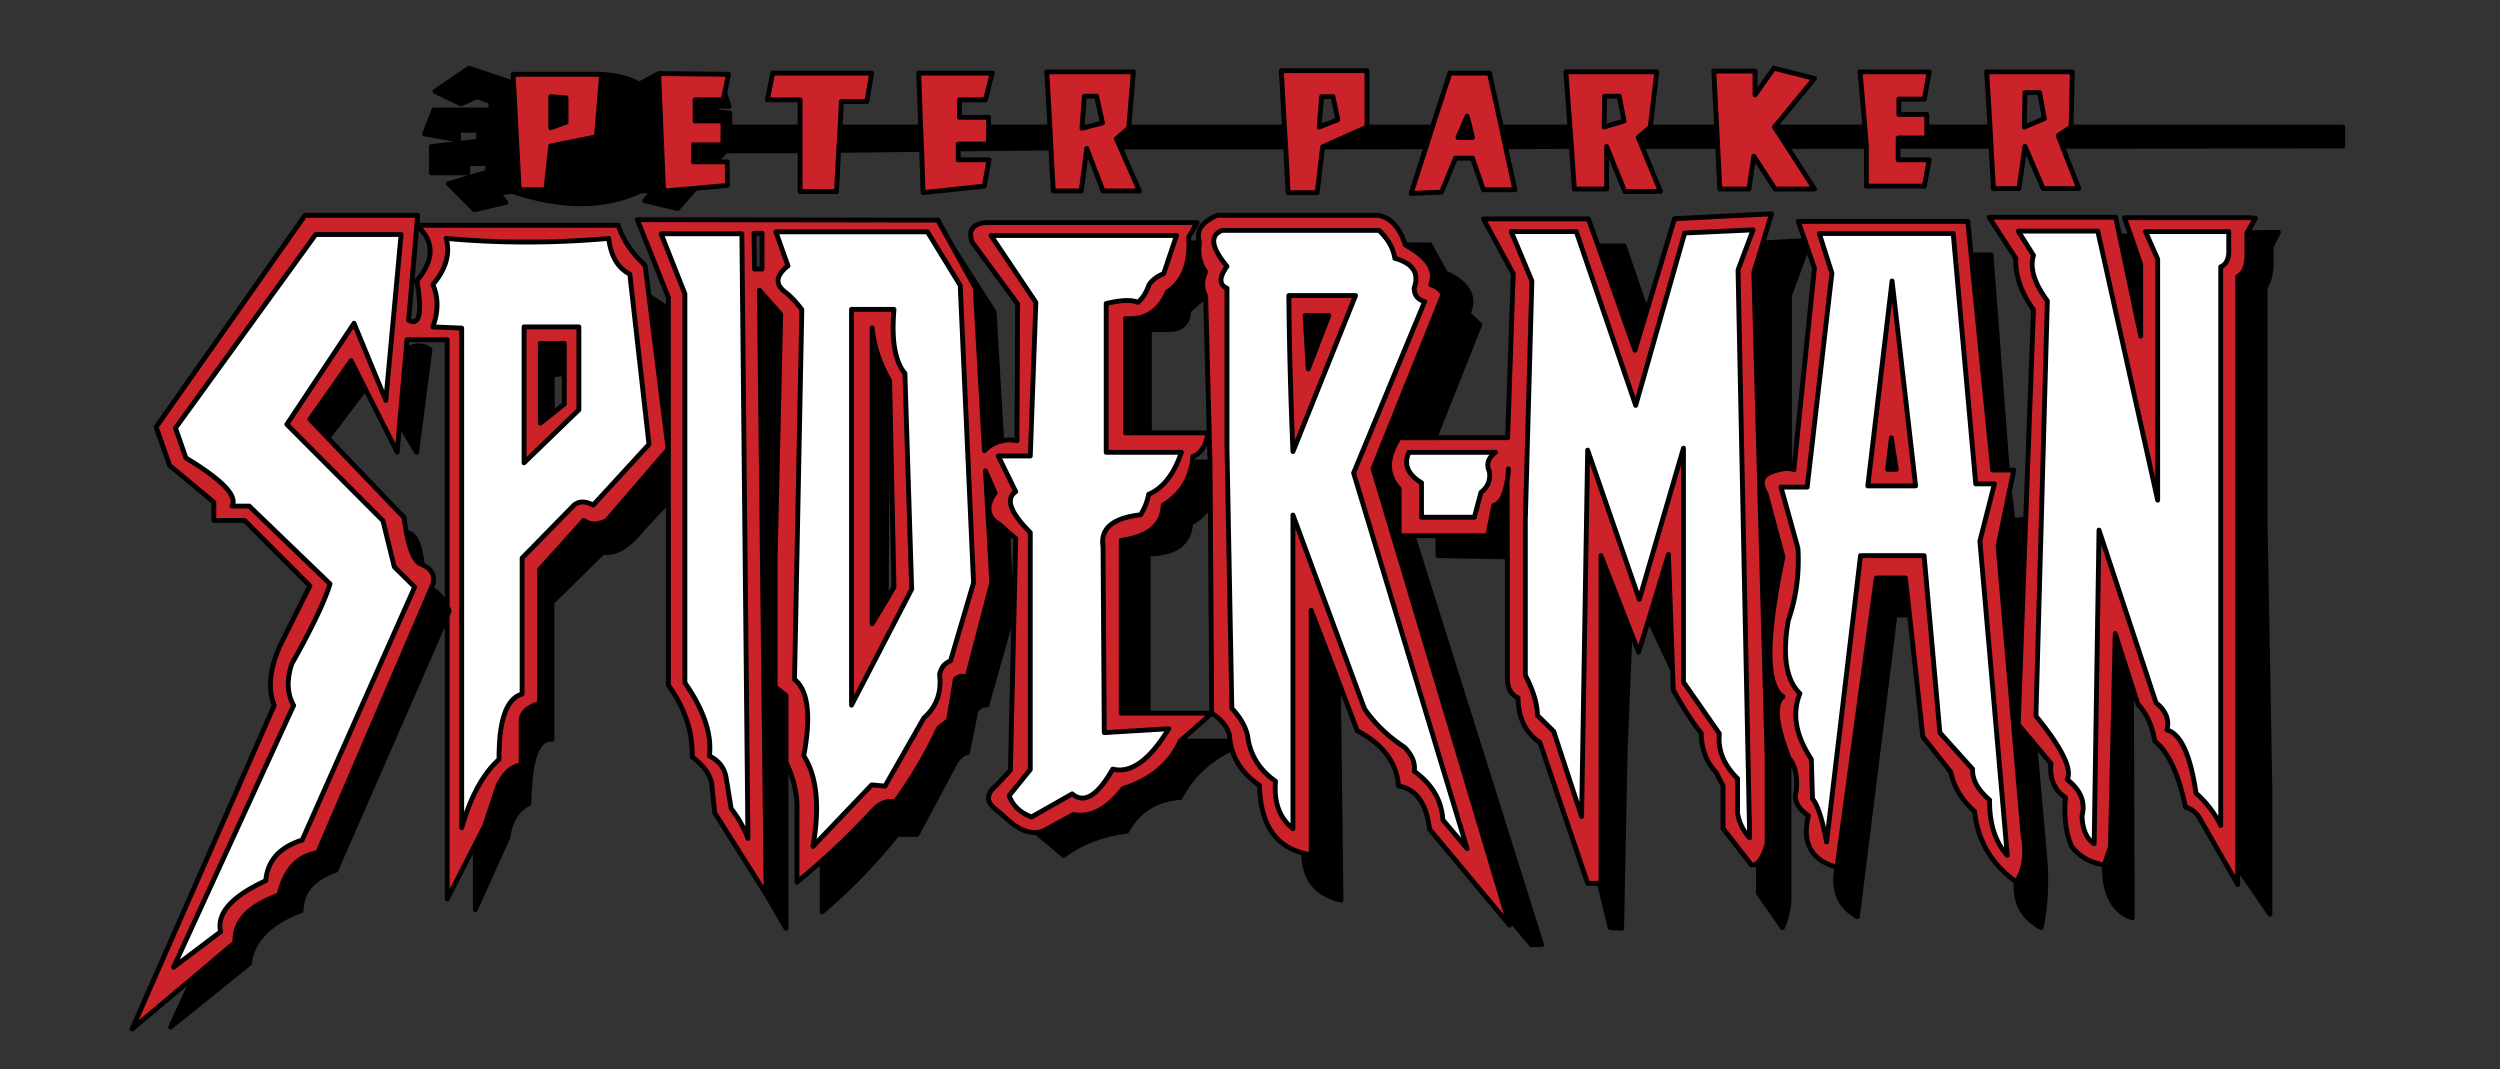 <svg width="198.756" height="85" xmlns="http://www.w3.org/2000/svg">

 <rect width="100%" height="100%" fill="#333333" stroke="none"/>

 <g>
  <title>Layer 1</title>
  <path id="svg_1" d="m-82,165l192.756,0l0,192.756l-192.756,0l0,-192.756z" fill="#fff" clip-rule="evenodd" fill-rule="evenodd"/>
  <path id="svg_2" d="m186.252,11.608l0,-1.507l-21.598,0l-1.021,0.676l0.328,0.85l22.291,-0.019z" clip-rule="evenodd" fill-rule="evenodd"/>
  <path id="svg_3" d="m147.879,5.713l0.385,4.388l0.115,1.526l0,3.17l4.609,0l0.385,-2.088l-2.467,0l0,-1.739l2.276,0l0,-1.874l-2.219,0l0,-1.218l2.025,0l0.385,-2.165l-5.494,0z" fill="#cc2229" clip-rule="evenodd" fill-rule="evenodd"/>
  <path id="svg_4" d="m148.379,11.627l-0.115,-1.526l-7.194,0l1.004,1.545l6.305,-0.019zm-11.82,0.019l-0.077,-1.545l-5.285,0l-0.963,0.831l0.309,0.714l6.016,0z" clip-rule="evenodd" fill-rule="evenodd"/>
  <path id="svg_5" d="m136.482,10.101l0.077,1.545l0.173,3.383l2.315,0l0.385,-2.609l1.697,2.609l3.123,0l-2.178,-3.383l-1.004,-1.545l3.182,-3.866l-3.219,-0.812l-1.504,2.126l0,-1.894l-3.279,0l0.232,4.446zm-5.285,0l0.521,-4.388l-7.23,0l0.326,4.388l0.117,1.546l0.23,3.382l2.564,0l0,-3.382l1.447,3.576l2.834,0l-1.465,-3.576l-0.309,-0.715l0.965,-0.831zm-3.625,-2.455l1.158,0l0.385,1.971l-1.582,0.483l0.039,-2.454z" fill="#cc2229" clip-rule="evenodd" fill-rule="evenodd"/>
  <path id="svg_6" d="m119.686,11.666l5.246,-0.02l-0.118,-1.545l-5.457,0l0.329,1.565z" clip-rule="evenodd" fill-rule="evenodd"/>
  <path id="svg_7" fill="#cc2229" clip-rule="evenodd" fill-rule="evenodd" d="m119.686,11.666l-0.328,-1.565l-0.945,-4.291l-3.143,0l-1.389,4.291l-0.5,1.565l-1.195,3.711l2.41,-0.097l1.117,-2.706l1.35,0l0.869,2.513l2.506,0l-0.752,-3.421zm-3.413,-1.565l0.365,-0.87l0.232,0.87l0.191,0.831l-1.156,0l0.368,-0.831z"/>
  <path id="svg_8" d="m116.639,9.23l-0.366,0.871l0.598,0l-0.232,-0.871zm-0.366,0.871l-0.367,0.831l1.156,0l-0.191,-0.831l-0.598,0zm42.018,1.526l-0.076,-1.526l-5.033,0l0,0.869l-2.276,0l0,0.657l7.385,0z" clip-rule="evenodd" fill-rule="evenodd"/>
  <path id="svg_9" fill="#cc2229" clip-rule="evenodd" fill-rule="evenodd" d="m158.215,10.101l0.076,1.527l0.193,3.363l2.023,0l0.482,-3.363l1.447,3.363l2.834,0l-1.311,-3.363l-0.328,-0.851l1.021,-0.676l0.098,-4.388l-6.809,0l0.274,4.388zm2.719,0l0.057,-2.744l1.158,0l0.385,2.067l-1.6,0.677zm-77.462,0l0.078,1.662l0.192,3.421l2.218,0l0.443,-3.382l1.292,3.382l2.893,0l-1.542,-3.499l-0.29,-0.657l0.964,-0.831l0.02,-0.097l0.367,-4.388l-6.884,0l0.249,4.389zm2.545,0.096l0.193,-2.551l0.964,0l0.482,2.126l-1.639,0.425z"/>
  <path id="svg_10" d="m83.549,11.763l-0.077,-1.662l-4.879,0l0,1.352l-2.41,0l0,0.387l7.366,-0.077z" clip-rule="evenodd" fill-rule="evenodd"/>
  <path id="svg_11" d="m78.342,7.936l0.54,-2.126l-5.842,0l0.154,4.291l0.077,1.777l0.116,3.441l4.86,-0.522l0.385,-2.088l-2.449,0l0,-1.256l2.41,0l0,-2.125l-2.314,0l0,-1.392l2.063,0z" fill="#cc2229" clip-rule="evenodd" fill-rule="evenodd"/>
  <path id="svg_12" d="m73.271,11.878l-0.077,-1.777l-6.402,0l-0.116,1.855l6.595,-0.078z" clip-rule="evenodd" fill-rule="evenodd"/>
  <path id="svg_13" d="m66.676,11.956l0.116,-1.855l0.096,-2.03l2.025,0l0.385,-2.261l-7.867,0l-0.424,2.126l2.603,0l0,7.286l2.892,0l0.174,-3.266zm-9.198,-4.02l0.135,-0.561l0.308,-1.469l-5.553,-0.057l0.385,9.335l2.527,-0.213l2.545,-0.232l0,-1.875l-2.7,0l0,-1.352l2.353,0l0,-1.895l-2.218,0l0,-1.681l2.218,0z" fill="#cc2229" clip-rule="evenodd" fill-rule="evenodd"/>
  <path id="svg_14" d="m57.613,7.375l-0.135,0.561l-2.218,0l0,1.681l2.218,0l0,1.895l-2.353,0l0,1.352l1.716,0l0.888,-0.869l5.881,0l0,-1.894l-5.592,0l0,-1.102l-1.022,-0.097l-0.038,-0.483l1.002,0.039l-0.347,-1.083zm55.768,4.291l0.5,-1.565l-5.205,0l-3.53,1.584l8.235,-0.019z" clip-rule="evenodd" fill-rule="evenodd"/>
  <path id="svg_15" fill="#cc2229" clip-rule="evenodd" fill-rule="evenodd" d="m105.146,11.685l3.529,-1.584l0,-4.484l-6.809,0l0.252,4.484l0.096,1.584l0.193,3.634l2.314,0l0.425,-3.634zm-0.269,-1.584l0.191,-2.416l0.908,0l0.385,1.836l-1.484,0.58z"/>
  <path id="svg_16" d="m102.215,11.685l-0.096,-1.584l-12.38,0l-0.02,0.096l-0.964,0.831l0.29,0.657l13.17,0zm-49.847,-5.836l-1.542,0.831c-0.752,-0.425 -1.735,-0.677 -2.989,-0.773l-0.424,4.967l-3.625,0.735l-0.386,3.479l-2.122,0l-0.443,-8.485l-3.548,-1.179l-2.699,1.836l2.063,1.005l1.254,-0.58l1.118,0.387l0,0.676l-4.532,0l-0.732,1.894l2.699,0.483l0,-0.773l1.601,0l0,0.87l-3.761,0.425l0,2.088l2.893,0l0,-0.735l1.582,0l0,0.676l-3.125,0.928l2.063,2.068l2.507,-0.58l-0.617,-0.773l1.157,-0.097c3.934,1.314 7.328,1.295 10.163,-0.039l1.022,0l-0.675,0.773l2.603,0.618l1.408,-1.604l-2.526,0.213l-0.387,-9.334z" clip-rule="evenodd" fill-rule="evenodd"/>
  <path id="svg_17" fill="#cc2229" clip-rule="evenodd" fill-rule="evenodd" d="m43.787,11.608l3.625,-0.735l0.424,-4.967l-7.038,0l0.038,0.696l0.443,8.485l2.121,0l0.387,-3.479zm0,-3.923l1.215,0.097l0,1.933l-1.215,0.444l0,-2.474z"/>
  <path id="svg_18" d="m45.002,7.781l-1.215,-0.096l0,2.473l1.215,-0.444l0,-1.933zm95.144,11.538l-0.715,2.339l1.061,38.655l0,6.764c-0.211,0.715 -0.443,1.198 -0.693,1.45l0,2.474l1.908,2.744c0.348,-0.772 0.521,-1.623 0.521,-2.551l0,-10.92c-1.041,-2.687 -1.195,-4.311 -0.482,-4.89c-1.369,-0.89 -1.369,-4.601 0,-11.114l-1.35,-5.024c-0.502,-0.87 -0.348,-1.43 0.443,-1.72c0.578,-0.212 1.061,-0.309 1.426,-0.271l0,-13.761l1.408,-3.846l-0.172,-0.521l-3.355,0.192z" clip-rule="evenodd" fill-rule="evenodd"/>
  <path id="svg_19" fill="#cc2229" clip-rule="evenodd" fill-rule="evenodd" d="m139.432,21.658l0.715,-2.339l0.693,-2.319l-7.713,0.387l-2.219,7.383l-0.926,3.073l-2.93,-8.291l-0.771,-2.146l-8.35,0l2.371,4.349l-0.443,13.046l-8.619,0c-1.023,1.604 -1.023,2.957 0,4.059l0,3.73l7.039,0l0.48,-2.416c0.541,-0.154 0.889,-0.812 1.061,-1.952l0.02,6.049l0,9.723c0.02,0.754 0.309,1.236 0.85,1.488c0.018,1.604 0.598,2.782 1.734,3.536l3.799,11.211l1.061,0l0,-26.054l2.314,5.934l0.676,1.739l0.809,-2.629l1.562,-5.141l0.328,9.181l0.057,1.584c0.752,1.373 1.484,2.532 2.219,3.44c0.02,1.256 0.404,2.3 1.195,3.132l0.539,1.062l0,3.383l2.256,2.898c0.193,0.039 0.387,-0.038 0.561,-0.231c0.25,-0.252 0.482,-0.735 0.693,-1.45l0,-6.764l-1.061,-38.655zm-0.057,-3.382l-1.197,3.189l0.926,45.13a3.621,3.621 0 0 1 -0.963,-1.933l0,-2.765c-1.1,-1.082 -1.582,-2.28 -1.447,-3.575l-2.854,-4.098l0,-18.592l-3.51,12.021l-4.107,-11.867l-0.482,29.125l-2.217,-6.764l-1.291,-1.276c-0.02,-0.946 -0.348,-2.01 -0.965,-3.188l0,-12.369l0.52,-18.979l-1.639,-3.924l5.168,0l4.725,13.819l3.895,-13.703l5.438,-0.251zm-26.361,22.845l0,-2.745c-1.1,-0.657 -1.428,-1.469 -1.002,-2.416l6.883,0c-0.598,0.445 -0.752,0.947 -0.482,1.546c0.098,0.676 -0.133,1.218 -0.674,1.643l-0.521,1.972l-4.204,0z"/>
  <path id="svg_20" fill="#fff" clip-rule="evenodd" fill-rule="evenodd" d="m138.178,21.465l1.197,-3.189l-5.439,0.251l-3.895,13.703l-4.725,-13.819l-5.168,0l1.639,3.924l-0.52,18.979l0,12.369c0.617,1.179 0.945,2.242 0.965,3.188l1.291,1.276l2.217,6.764l0.482,-29.125l4.107,11.867l3.51,-12.021l0,18.593l2.854,4.098c-0.135,1.295 0.348,2.493 1.447,3.575l0,2.765c0.135,0.772 0.463,1.411 0.963,1.933l-0.925,-45.131zm-25.164,16.911l0,2.745l4.203,0l0.521,-1.972c0.541,-0.425 0.771,-0.966 0.674,-1.643c-0.27,-0.6 -0.115,-1.102 0.482,-1.546l-6.883,0c-0.425,0.947 -0.097,1.759 1.003,2.416z"/>
  <path id="svg_21" fill="#cc2229" clip-rule="evenodd" fill-rule="evenodd" d="m143.502,19.126l0.172,0.521l0.578,1.663l-1.639,16.042c-0.096,-0.058 -0.211,-0.078 -0.348,-0.097c-0.365,-0.038 -0.848,0.059 -1.426,0.271c-0.791,0.29 -0.945,0.85 -0.443,1.72l1.35,5.024c-1.369,6.514 -1.369,10.225 0,11.114c-0.713,0.579 -0.559,2.203 0.482,4.89c0.502,0.579 0.693,1.469 0.578,2.647c-0.213,0.696 0.115,1.333 0.965,1.934c-0.521,2.164 0.23,3.536 2.275,4.097l3.123,-22.999l2.314,0l0.328,2.938l1.061,9.683l2.217,2.803c0.25,1.198 0.887,2.242 1.891,3.131c0.25,2.338 1.35,4.194 3.316,5.605c0.637,-0.986 0.828,-2.242 0.539,-3.75l-1.986,-22.961l0.906,-4.368l0.348,-1.663l-1.678,0l-1.717,-17.104l-0.27,-2.667l-13.479,0l0.543,1.526zm2.139,2.59l-1.002,-3.15l10.645,0l1.793,19.907l1.484,0l-1.156,4.542l2.18,24.99c-0.965,-1.062 -1.428,-2.532 -1.408,-4.406c-0.945,-0.812 -1.389,-1.623 -1.35,-2.455l-2.604,-2.898l-1.254,-14.071l-5.053,0l-2.699,22.769c-0.328,-1.759 -0.693,-2.919 -1.119,-3.44l-0.096,-3.15c-1.254,-1.895 -1.543,-3.634 -0.906,-5.218c-1.1,-1.064 -1.408,-2.997 -0.926,-5.799c0.637,-1.836 0.887,-3.749 0.771,-5.74l-1.35,-4.87l2.082,0l1.968,-17.011z"/>
  <path id="svg_22" fill="#fff" clip-rule="evenodd" fill-rule="evenodd" d="m144.639,18.566l1.002,3.15l-1.967,17.008l-2.082,0l1.35,4.87c0.115,1.991 -0.135,3.904 -0.771,5.74c-0.482,2.802 -0.174,4.734 0.926,5.799c-0.637,1.584 -0.348,3.323 0.906,5.218l0.096,3.15c0.426,0.521 0.791,1.682 1.119,3.44l2.699,-22.769l5.053,0l1.254,14.071l2.604,2.898c-0.039,0.832 0.404,1.643 1.35,2.455c-0.02,1.874 0.443,3.344 1.408,4.406l-2.18,-24.99l1.156,-4.542l-1.484,0l-1.793,-19.907l-10.646,0l0,0.003zm5.785,3.769l1.871,16.293l-3.801,0l1.93,-16.293z"/>
  <path id="svg_23" fill="#cc2229" clip-rule="evenodd" fill-rule="evenodd" d="m152.295,38.628l-1.871,-16.293l-1.93,16.293l3.801,0zm-1.93,-3.827l0.387,2.513l-0.676,0l0.289,-2.513z"/>
  <path id="svg_24" d="m150.752,37.313l-0.387,-2.512l-0.289,2.512l0.676,0zm-21.637,-17.761l-2.062,0l2.929,8.291l0.926,-3.073l-1.793,-5.218zm41.074,1.469l-0.771,-2.243l-0.906,-0.019l1.677,7.963l0,-5.701z" clip-rule="evenodd" fill-rule="evenodd"/>
  <path id="svg_25" fill="#cc2229" clip-rule="evenodd" fill-rule="evenodd" d="m169.418,18.778l0.771,2.242l0,5.702l-1.678,-7.963l-0.309,-1.488l-10.066,0l2.121,3.266c-0.037,1.373 0.424,2.726 1.408,4.078l-0.617,16.68l-0.598,16.312l1.311,1.547l1.293,1.547c-0.115,1.217 0.27,2.105 1.156,2.705c-0.135,1.488 0.02,2.783 0.482,3.865c0.578,0.792 1.445,1.295 2.604,1.508l0.482,-1.449l0.385,-16.97l1.291,4.039l0.502,1.565c0.715,0.773 1.158,1.759 1.35,2.957c1.061,0.832 1.891,2.571 2.449,5.258c0.443,0.097 0.83,0.387 1.119,0.869l3.027,5.276l0,-48.337c0.482,-0.251 0.732,-0.831 0.732,-1.739l0,-1.74l0.676,-1.16l-0.541,-0.039l-9.873,0l0.523,1.469zm2.121,1.817l-0.965,-2.184l6.615,0l0,1.411c0.037,0.715 -0.174,1.179 -0.637,1.392l0,44.414a8.239,8.239 0 0 0 -1.967,-2.57c-0.443,-3.035 -1.215,-4.716 -2.314,-5.025c0.213,-0.793 -0.076,-1.526 -0.867,-2.165l-4.531,-13.722l-0.387,24.932c-0.598,-0.386 -0.926,-1.121 -0.965,-2.222c0.291,-1.083 -0.115,-2.05 -1.176,-2.88c0.406,-0.832 -0.424,-2.513 -2.486,-5.045l0.906,-33.011c-1.041,-1.411 -1.408,-2.609 -1.1,-3.614l-1.215,-1.933l6.324,0l4.764,21.395l0,-19.173l0.001,0z"/>
  <path id="svg_26" fill="#fff" clip-rule="evenodd" fill-rule="evenodd" d="m170.574,18.411l0.965,2.184l0,19.172l-4.764,-21.395l-6.324,0l1.215,1.933c-0.309,1.005 0.059,2.203 1.1,3.614l-0.906,33.011c2.062,2.532 2.893,4.213 2.486,5.045c1.061,0.83 1.467,1.797 1.176,2.88c0.039,1.101 0.367,1.836 0.965,2.222l0.387,-24.932l4.531,13.722c0.791,0.639 1.08,1.372 0.867,2.165c1.1,0.31 1.871,1.99 2.314,5.025a8.254,8.254 0 0 1 1.967,2.57l0,-44.413c0.463,-0.213 0.674,-0.677 0.637,-1.392l0,-1.411l-6.616,0z"/>
  <path id="svg_27" clip-rule="evenodd" fill-rule="evenodd" d="m180.562,20.73l0,-1.102l0.58,-1.16l-2.508,0.039l0,1.739c0,0.909 -0.25,1.488 -0.732,1.74l0,46.965l2.564,3.729l0,-9.662l-0.387,-21.551l0,-18.649c0.349,-0.464 0.503,-1.16 0.483,-2.088zm-22.271,-0.463l-1.582,0l1.717,17.104l1.158,0l-1.293,-17.104zm2.758,21.028l-1.021,0.077l-0.271,-2.338l-0.906,4.368l1.986,22.961c0.289,1.508 0.098,2.764 -0.539,3.75c-0.135,1.623 0.52,2.841 1.986,3.633c0.365,-1.797 0.443,-3.71 0.27,-5.721l-0.791,-8.871l-1.311,-1.547l0.597,-16.312zm8.406,13.103l-1.291,-4.039l-0.385,16.97l-0.482,1.449c-0.02,2.281 0.732,3.672 2.217,4.194l-0.059,-18.574zm-17.643,-5.507l-0.328,-2.938l-2.314,0l-3.123,22.999c-0.348,1.816 0.191,3.131 1.619,3.924l2.988,-23.985l1.158,0zm-19.167,-4.813l-1.563,5.141l1.891,4.04l-0.328,-9.181zm-3.047,6.03l-2.315,-5.934l0,26.054l-0.135,0l0.868,3.517l0.906,0.059l0.289,-14.265l0.387,-9.431z"/>
  <path id="svg_28" fill="#cc2229" clip-rule="evenodd" fill-rule="evenodd" d="m120.014,73.552l-0.23,-0.792l-10.625,-35.505l5.553,-13.818c-0.135,-0.367 -0.463,-0.638 -0.965,-0.812c0.443,-1.121 -0.23,-2.165 -2.023,-3.151c-0.443,-1.391 -1.158,-2.184 -2.18,-2.358l-12.767,0c-1.253,0.541 -1.716,1.256 -1.408,2.126c-0.154,0.909 0,1.682 0.482,2.358c-0.309,0.696 -0.309,1.333 0,1.933l0.347,13.2c0,0.561 0,1.141 0.019,1.72l0,0.87l0.116,17.376c0.713,0.444 1.196,1.023 1.408,1.72c0.096,1.643 0.887,2.996 2.391,4.02c0.059,3.034 1.234,4.832 3.51,5.393c0.193,0.059 0.385,0.097 0.598,0.116l0,-19.424l2.16,5.624l1.504,3.942c2.062,1.103 3.143,2.552 3.277,4.388c1.408,0.252 2.236,1.411 2.469,3.44l6.364,7.634zm-10.375,-55.238c0.715,0.696 1.139,1.43 1.254,2.223c1.447,0.406 1.947,1.179 1.543,2.339c-0.02,0.561 0.25,0.927 0.828,1.102l-5.648,13.626l9.023,29.86l-1.928,-2.28c-0.096,-1.565 -0.867,-2.86 -2.275,-3.865c0.096,-0.638 -0.154,-1.275 -0.771,-1.914c-1.311,-0.851 -2.373,-1.875 -3.182,-3.054l-5.689,-15.403l0,24.933c-1.061,-0.832 -1.523,-2.088 -1.387,-3.77c-1.293,-0.908 -2.045,-2.126 -2.219,-3.634c-0.174,-0.715 -0.579,-1.449 -1.253,-2.164l-0.385,-20.7l0,-12.698c-0.637,-0.271 -0.637,-0.851 0,-1.74c-1.253,-1.507 -1.389,-2.454 -0.386,-2.86l12.475,0l0,-0.001z"/>
  <path id="svg_29" fill="#fff" clip-rule="evenodd" fill-rule="evenodd" d="m110.893,20.537c-0.115,-0.792 -0.539,-1.526 -1.254,-2.223l-12.476,0c-1.003,0.406 -0.868,1.353 0.386,2.86c-0.637,0.889 -0.637,1.469 0,1.74l0,12.698l0.385,20.7c0.675,0.715 1.08,1.449 1.253,2.164c0.174,1.508 0.926,2.726 2.219,3.634c-0.137,1.682 0.326,2.938 1.387,3.77l0,-24.933l5.689,15.403c0.809,1.179 1.871,2.203 3.182,3.054c0.617,0.639 0.867,1.276 0.771,1.914c1.408,1.005 2.18,2.3 2.275,3.865l1.928,2.28l-9.023,-29.86l5.648,-13.626c-0.578,-0.174 -0.848,-0.541 -0.828,-1.102c0.405,-1.159 -0.095,-1.932 -1.542,-2.338zm-8.1,15.365a375.008,375.008 0 0 1 -0.326,-12.408l5.303,0l-4.977,12.408z"/>
  <path id="svg_30" fill="#cc2229" clip-rule="evenodd" fill-rule="evenodd" d="m102.467,23.494c0.037,4.136 0.152,8.272 0.326,12.408l4.977,-12.408l-5.303,0zm3.181,1.585l-1.641,4.252l-0.25,-4.252l1.891,0z"/>
  <path id="svg_31" d="m104.008,29.331l1.64,-4.252l-1.89,0l0.25,4.252zm15.775,43.429l1.967,2.339l0.809,0l-10.219,-32.509l-1.1,0l0,-3.73c-1.023,-1.102 -1.023,-2.454 0,-4.059l2.834,0l3.568,-8.987l-0.926,-0.889c0.598,-1.333 0,-2.416 -1.812,-3.228l-1.215,-2.223l-1.967,0c1.793,0.986 2.467,2.03 2.023,3.151c0.502,0.173 0.83,0.444 0.965,0.812l-5.553,13.818l10.626,35.505z" clip-rule="evenodd" fill-rule="evenodd"/>
  <path id="svg_32" clip-rule="evenodd" fill-rule="evenodd" d="m119.84,44.271l-0.02,-6.049c-0.172,1.141 -0.52,1.798 -1.061,1.952l-0.48,2.416l-3.955,0l0,1.584l5.516,0.097z"/>
  <path id="svg_33" fill="#cc2229" clip-rule="evenodd" fill-rule="evenodd" d="m75.835,19.803l-1.272,-2.3l-23.892,-0.039l2.468,6.185l0,30.828c1.331,1.854 1.948,3.749 1.89,5.701c0.83,0.599 1.331,1.275 1.542,2.029l0.251,2.415l4.088,6.476l-0.54,-48.028c0.559,0.638 1.138,1.275 1.697,1.913l-0.444,19.578l0,10.051l0.868,0.677l0,5.314c0.636,1.334 0.926,2.648 0.868,3.924l0,5.605c0.675,-0.562 1.35,-1.122 2.005,-1.721a56.615,56.615 0 0 0 4.069,-4.001c0.521,-0.561 1.099,-0.792 1.735,-0.657a36.084,36.084 0 0 0 3.471,-5.895l0.771,-0.58l0.54,-3.285c0.366,-0.291 0.655,-0.31 0.906,-0.059l1.986,-7.595l-0.212,-4.04l0,-0.039l-0.019,-0.328l0,-0.097c-0.02,-0.058 -0.02,-0.097 -0.02,-0.154c-0.02,-0.136 -0.02,-0.252 -0.02,-0.367c-0.038,-0.503 -0.077,-1.005 -0.096,-1.508c-0.019,-0.503 -0.058,-1.005 -0.077,-1.488l-0.058,-0.889l0.771,1.758c-0.655,0.908 -0.655,1.663 0.019,2.281c0.251,0.155 0.56,0.405 0.945,0.773l0.058,0.058l0.617,0.521l-0.424,18.419l-1.118,1.198c-0.83,0.696 -0.83,1.334 0,1.934l1.215,1.062c0.694,0.541 1.35,0.792 1.967,0.754c0.212,-0.02 0.424,-0.077 0.636,-0.174l2.314,-1.256c1.369,0.25 2.681,-0.445 3.953,-2.069c2.218,-0.714 3.722,-1.971 4.531,-3.769l2.507,-2.222l-7.193,0l0,-13.74c2.179,-0.29 3.278,-1.237 3.336,-2.803c1.292,-0.773 2.063,-1.913 2.314,-3.421c0.019,-0.135 0.019,-0.29 0.038,-0.444c0.636,-0.213 1.042,-0.831 1.215,-1.875l-6.557,0l0,-9.084c1.562,0.116 2.68,-0.599 3.317,-2.126c1.157,-0.753 1.735,-2.029 1.716,-3.827c0,-0.174 0,-0.348 -0.019,-0.521l0.675,-1.16l-16.734,0c-1.099,0.077 -1.485,0.599 -1.157,1.546l3.625,4.929l-0.058,10.862c-0.443,-0.077 -0.848,-0.077 -1.214,0.019l0,0.02l-0.097,0a2.874,2.874 0 0 0 -1.273,0.754l-0.039,-0.638l0,-0.078l-0.039,-0.502c-0.019,-0.174 -0.019,-0.328 -0.019,-0.502l-0.636,-11.229l-1.697,-3.074zm-15.889,-1.257l0.637,0l0,2.841l-0.598,0l-0.039,-2.841zm2.7,2.59l-0.964,-2.706l12.052,0l2.603,4.252l1.061,23.657l-1.832,6.204c-0.462,0.173 -0.751,0.521 -0.868,1.082c0.174,1.391 -0.231,2.551 -1.253,3.459l-3.085,5.412l-1.061,-0.097l-4.666,4.89c0.559,-3.188 0.308,-5.586 -0.733,-7.209c0.598,-3.17 0.347,-5.199 -0.733,-6.068l0.579,-29.397c-0.444,-0.599 -0.887,-1.063 -1.312,-1.392c-0.83,-0.618 -0.771,-1.313 0.212,-2.087zm16.719,15.114l2.545,0l0.443,-12.215l-3.567,-5.315l14.751,0l-1.022,3.034c-0.521,0.212 -0.906,0.502 -1.157,0.87c-0.231,0.657 -0.54,1.121 -0.906,1.411c-0.463,-0.213 -1.292,-0.193 -2.507,0.096l0,11.829l5.978,0c-0.578,1.72 -1.446,2.841 -2.603,3.343a4.76,4.76 0 0 1 -0.636,1.624c-2.218,0.251 -3.221,1.102 -2.989,2.513l0.096,14.805l5.129,-0.31c-1.523,2.493 -3.008,3.575 -4.454,3.208c-1.215,2.126 -2.275,2.783 -3.221,1.972l-3.239,1.836c-0.906,-0.348 -1.504,-0.908 -1.774,-1.7l1.678,-2.068l0,-18.844c-1.601,-1.604 -1.986,-2.687 -1.157,-3.248l-1.388,-2.841zm-24.914,-12.891l-1.89,-4.774l6.421,0l0.482,48.067a8.82,8.82 0 0 0 -1.331,-2.358l-0.405,-2.474c-0.135,-0.773 -0.579,-1.353 -1.331,-1.721c0.212,-1.681 -0.424,-3.633 -1.947,-5.816l0,-30.924l0.001,0z"/>
  <path id="svg_34" fill="#fff" clip-rule="evenodd" fill-rule="evenodd" d="m61.682,18.431l0.964,2.706c-0.983,0.773 -1.042,1.469 -0.212,2.087c0.424,0.329 0.868,0.792 1.312,1.392l-0.579,29.397c1.08,0.869 1.331,2.898 0.733,6.068c1.041,1.623 1.292,4.021 0.733,7.209l4.666,-4.89l1.061,0.097l3.085,-5.412c1.022,-0.908 1.427,-2.068 1.253,-3.459c0.116,-0.561 0.405,-0.909 0.868,-1.082l1.832,-6.204l-1.061,-23.657l-2.603,-4.252l-12.052,0zm6.016,6.165l3.375,0c-0.212,2.455 0.077,4.136 0.868,5.083l0.54,17.163l-4.783,9.219l0,-31.465z"/>
  <path id="svg_35" fill="#cc2229" clip-rule="evenodd" fill-rule="evenodd" d="m71.073,24.596l-3.375,0l0,31.465l4.783,-9.219l-0.54,-17.163c-0.791,-0.947 -1.08,-2.628 -0.868,-5.083zm-1.736,1.469c0.115,1.295 0.521,2.59 1.215,3.885c0.058,0.097 0.116,0.212 0.173,0.309l0.347,16.428l-0.617,1.044l-1.118,1.856l0,-23.522z"/>
  <path id="svg_36" clip-rule="evenodd" fill-rule="evenodd" d="m70.552,29.95c-0.694,-1.295 -1.1,-2.59 -1.215,-3.885l0,23.522l1.118,-1.856l0.097,-17.781z"/>
  <path id="svg_37" fill="#fff" clip-rule="evenodd" fill-rule="evenodd" d="m81.91,36.25l-2.545,0l1.388,2.841c-0.829,0.561 -0.444,1.643 1.157,3.248l0,18.844l-1.678,2.068c0.271,0.792 0.868,1.353 1.774,1.7l3.239,-1.836c0.945,0.812 2.006,0.154 3.221,-1.972c1.446,0.368 2.931,-0.715 4.454,-3.208l-5.129,0.31l-0.096,-14.805c-0.231,-1.411 0.771,-2.262 2.989,-2.513c0.328,-0.541 0.54,-1.083 0.636,-1.624c1.157,-0.502 2.025,-1.624 2.603,-3.343l-5.978,0l0,-11.828c1.214,-0.29 2.043,-0.309 2.507,-0.096c0.366,-0.29 0.675,-0.754 0.906,-1.411c0.25,-0.368 0.636,-0.658 1.157,-0.87l1.022,-3.034l-14.751,0l3.567,5.315l-0.443,12.214zm-29.349,-17.665l1.89,4.774l0,30.924c1.523,2.184 2.16,4.136 1.947,5.816c0.752,0.368 1.196,0.947 1.331,1.721l0.405,2.474a8.89,8.89 0 0 1 1.331,2.358l-0.482,-48.067l-6.422,0z"/>
  <path id="svg_38" clip-rule="evenodd" fill-rule="evenodd" d="m62.067,24.982c-0.559,-0.638 -1.138,-1.275 -1.697,-1.913l0.54,48.028l1.581,2.706l0,-18.515l-0.868,-0.677l0,-10.05l0.444,-19.579zm17.471,10.089c0.019,-0.019 0.058,-0.019 0.097,-0.019l-0.598,-10.244l-3.201,-5.006l1.697,3.073l0.636,11.229c0,0.174 0,0.329 0.019,0.502l0.039,0.503l1.311,-0.038z"/>
  <path id="svg_39" clip-rule="evenodd" fill-rule="evenodd" d="m79.635,35.052c-0.039,0 -0.078,0 -0.097,0.019l0.097,0l0,-0.019zm-1.408,0.058l0,0.078l0.038,0.637l-0.038,-0.715zm0,0l-0.039,-0.503l0.039,0.503z"/>
  <path id="svg_40" clip-rule="evenodd" fill-rule="evenodd" d="m78.227,35.11l0.039,0.715a2.874,2.874 0 0 1 1.273,-0.754l-1.312,0.039zm0.906,6.359c-0.289,-0.193 -0.462,-0.252 -0.559,-0.154c0,0.115 0,0.231 0.02,0.367c0,0.058 0,0.097 0.02,0.154l0,0.097l0.019,0.367l0.212,4.04l-1.986,7.595c-0.251,-0.251 -0.54,-0.232 -0.906,0.059l-0.54,3.285l-0.771,0.58a36.156,36.156 0 0 1 -3.471,5.895c-0.636,-0.135 -1.215,0.097 -1.735,0.657a56.615,56.615 0 0 1 -4.069,4.001l0,4.077a44.679,44.679 0 0 0 5.958,-6.146l1.581,0l3.085,-5.798c0.309,-0.405 0.617,-0.657 0.926,-0.716l0.675,-3.343c0.289,-0.329 0.578,-0.464 0.868,-0.426l1.967,-6.958l-0.29,-6.803l-0.058,-0.058l-0.521,-0.444a1.908,1.908 0 0 1 -0.425,-0.328z"/>
  <path id="svg_41" clip-rule="evenodd" fill-rule="evenodd" d="m78.574,41.314c0.097,-0.098 0.27,-0.039 0.559,0.154c-0.674,-0.618 -0.674,-1.373 -0.019,-2.281l-0.771,-1.758l0.058,0.889c0.019,0.483 0.058,0.985 0.077,1.488c0.019,0.503 0.058,1.006 0.096,1.508zm16.796,-22.072l-0.849,0.135c0.02,1.797 -0.559,3.073 -1.716,3.827c-0.637,1.527 -1.755,2.242 -3.317,2.126l0,9.084l1.89,0l0,-8.214l1.678,0c0.945,-0.058 1.427,-0.561 1.446,-1.508l1.35,-1.159c-0.309,-0.6 -0.309,-1.237 0,-1.933c-0.482,-0.676 -0.637,-1.449 -0.482,-2.358zm-0.578,17.491c-0.251,1.508 -1.022,2.648 -2.314,3.421c-0.058,1.565 -1.157,2.513 -3.336,2.803l0,13.742l2.141,0l0,-12.66c2.179,-0.019 3.297,-0.851 3.374,-2.474c0.521,-0.193 1.022,-0.657 1.543,-1.392l0.019,-0.851l0,-0.87c-0.019,-0.58 -0.019,-1.16 -0.019,-1.72l-1.408,0l0,0.001zm11.608,17.414l-2.16,-5.624l0,19.424a3.03,3.03 0 0 1 -0.598,-0.116c0.02,2.029 1.002,3.267 2.969,3.73l-0.211,-17.414zm-8.62,5.451l0,-0.677l-3.954,0c-0.81,1.798 -2.313,3.055 -4.531,3.769c-1.272,1.624 -2.584,2.319 -3.953,2.069l-2.314,1.256a1.964,1.964 0 0 1 -0.636,0.174l2.179,1.816c1.369,-1.024 3.047,-1.662 5.014,-1.932c0.907,-1.644 2.333,-2.533 4.242,-2.668c0.887,-1.681 2.198,-2.937 3.953,-3.807z"/>
  <path id="svg_42" fill="#cc2229" clip-rule="evenodd" fill-rule="evenodd" d="m79.557,41.798l0.521,0.444c-0.386,-0.368 -0.694,-0.618 -0.945,-0.773c0.116,0.116 0.251,0.231 0.424,0.329zm-62.555,-0.426l2.449,0l5.188,5.199l-2.372,4.755c-0.83,1.874 -0.984,3.459 -0.463,4.754l-11.3,25.725l4.878,-4.097l3.298,-2.783c-0.097,-1.643 1.06,-2.9 3.509,-3.77c0.444,-1.99 1.465,-3.111 3.066,-3.363l9.005,-20.988c0.424,-0.871 0.193,-1.508 -0.694,-1.914c-0.54,-0.136 -0.964,-0.986 -1.253,-2.551a15.317,15.317 0 0 1 -0.193,-1.198l-6.055,-6.32l-1.427,-1.488l3.278,-4.658l1.118,2.223l2.546,5.044l0.192,-2.261l0,-0.019l0.521,-5.875l0.058,-0.773l3.201,0l0,21.202c0.058,0.115 0.096,0.232 0.154,0.367l-0.154,0.367l0,22.517l2.237,-4.349l0.752,-1.469l1.061,-3.209c0.52,-1.023 1.118,-1.546 1.832,-1.604l0,-3.537c-0.173,-0.639 0.309,-1.102 1.466,-1.372l0,-10.649l3.509,-3.904c0.521,0.367 1.119,0.367 1.832,0l4.879,-5.663l-0.154,-1.236l-1.369,-10.939l-0.309,-2.436c-1.061,-0.985 -1.774,-2.049 -2.141,-3.189l-16.004,0c1.408,1.276 1.408,2.745 0,4.407c0.443,2.551 0.231,3.595 -0.656,3.15l0.656,-7.557l0.058,-0.792l-8.947,0l-11.841,16.831l1.08,3.054l3.509,2.918l0,1.45zm2.816,-1.14l-1.37,0c0.463,-0.792 -0.752,-2.068 -3.664,-3.827l-0.829,-2.378l11.146,-15.384l6.788,0l-1.215,13.181l-2.526,-6.126l-5.341,8.04l7.636,7.654l0.906,3.672l1.62,1.604l-8.947,20.12c-1.793,0.561 -2.757,1.643 -2.893,3.227c-2.719,1.257 -3.915,2.61 -3.587,4.06l-3.741,2.821l9.545,-20.815c-0.521,-0.928 -0.559,-2.029 -0.154,-3.285c1.639,-2.919 2.642,-5.044 3.046,-6.379l-6.42,-6.185zm28.578,-21.28c0.173,1.411 0.733,2.358 1.677,2.841l1.524,13.529l-4.436,4.832c-0.617,-0.328 -1.118,-0.328 -1.523,0l-4.127,4.213l0,10.805c-1.253,0.367 -1.851,2.087 -1.832,5.199c-1.253,1.121 -2.256,2.938 -2.97,5.431l0,-39.718l-2.294,-0.097c0.444,-1.218 0.444,-2.338 0,-3.362c1.042,-1.218 1.388,-2.455 1.061,-3.673c4.223,0.387 8.523,0.387 12.92,0z"/>
  <path id="svg_43" fill="#fff" clip-rule="evenodd" fill-rule="evenodd" d="m18.448,40.232l1.37,0l6.421,6.184c-0.405,1.335 -1.407,3.46 -3.046,6.379c-0.405,1.256 -0.367,2.357 0.154,3.285l-9.545,20.815l3.741,-2.821c-0.328,-1.449 0.868,-2.803 3.586,-4.06c0.135,-1.584 1.099,-2.666 2.893,-3.227l8.947,-20.12l-1.62,-1.604l-0.906,-3.672l-7.636,-7.654l5.341,-8.04l2.526,6.126l1.215,-13.181l-6.788,0l-11.145,15.385l0.829,2.378c2.912,1.759 4.127,3.034 3.663,3.827zm31.625,-18.439c-0.944,-0.483 -1.504,-1.43 -1.677,-2.841a72.027,72.027 0 0 1 -12.92,0c0.328,1.218 -0.019,2.455 -1.061,3.673c0.444,1.024 0.444,2.145 0,3.362l2.294,0.097l0,39.718c0.714,-2.493 1.717,-4.31 2.97,-5.431c-0.02,-3.112 0.578,-4.832 1.832,-5.199l0,-10.805l4.127,-4.213c0.405,-0.328 0.906,-0.328 1.523,0l4.436,-4.832l-1.524,-13.529zm-8.407,4.194l4.358,0l0,6.591l-4.358,4.213l0,-10.804z"/>
  <path id="svg_44" fill="#cc2229" clip-rule="evenodd" fill-rule="evenodd" d="m46.024,25.987l-4.358,0l0,10.804l4.358,-4.213l0,-6.591zm-3.066,1.315l1.909,0l0,4.812l-0.945,0.773l-0.964,0.754l0,-6.339z"/>
  <path id="svg_45" d="m44.867,27.302l-1.909,0l0,6.339l0.964,-0.754l-0.019,-3.073l0.964,-0.116l0,-2.396zm-15.832,3.594l-1.118,-2.222l-3.278,4.658l1.426,1.488l2.97,-3.924zm2.738,2.784l1.35,2.281l1.06,-8.175c-0.54,-0.387 -1.176,-0.387 -1.89,0l-0.521,5.875l0,0.019l0.001,0zm21.154,-9.277l-1.33,-0.87l1.369,10.94l-0.039,-10.07zm0.02,15.655l0.173,-4.349l-4.879,5.663c-0.713,0.367 -1.311,0.367 -1.832,0l-3.509,3.904l0,10.649c-0.964,0.271 -1.446,0.733 -1.466,1.372l0,3.537c-0.713,0.058 -1.312,0.58 -1.832,1.604l-1.061,3.209l-0.752,1.469l0,5.199l2.584,-5.74c0.193,-1.334 0.752,-2.223 1.678,-2.687c0.058,-3.518 0.656,-5.218 1.832,-5.122l0,-10.881l4.049,-3.982c0.984,0.175 2.063,-0.463 3.201,-1.913l1.814,-1.932zm-19.38,4.832c-0.174,-1.643 -0.579,-2.493 -1.253,-2.551c0.289,1.564 0.713,2.415 1.253,2.551zm1.986,4.058l0,-0.734c-0.328,-0.676 -0.752,-1.141 -1.292,-1.41l-9.005,20.988c-1.601,0.252 -2.622,1.373 -3.066,3.363c-2.449,0.869 -3.606,2.127 -3.509,3.77l-3.298,2.783l-1.812,3.942l6.248,-5.045c0.231,-1.836 1.601,-3.247 4.126,-4.213c0.019,-1.507 0.925,-2.571 2.757,-3.208l8.851,-20.236zm0,-0.734l0,0.734l0.154,-0.367c-0.058,-0.135 -0.096,-0.252 -0.154,-0.367z" clip-rule="evenodd" fill-rule="evenodd"/>
  <path id="svg_46" stroke-miterlimit="2.613" stroke-linejoin="round" stroke-linecap="round" stroke-width="0.386" stroke="#000" fill="none" d="m78.227,35.11l0,0.077m74.955,-25.086l0,-1.005l-2.219,0l0,-1.218l2.025,0l0.385,-2.165l-5.494,0l0.385,4.388m0,0l0.115,1.527m-11.897,-1.527l0.076,1.546m5.516,-0.001l-1.004,-1.546m0,0.001l3.182,-3.866l-3.219,-0.812l-1.504,2.126l0,-1.894l-3.279,0l0.232,4.445m3.317,58.427c0.25,-0.252 0.482,-0.735 0.693,-1.45l0,-6.764l-1.061,-38.655l0.715,-2.339m0,0l0.694,-2.319l-7.713,0.387l-2.219,7.383m5.651,-13.124l0.174,3.382l2.314,0l0.385,-2.609l1.697,2.609l3.123,0l-2.178,-3.382m-2.699,6.63l-5.439,0.251l-3.895,13.703l-4.725,-13.819l-5.168,0l1.639,3.924l-0.52,18.979l0,12.369c0.617,1.179 0.945,2.242 0.965,3.188l1.291,1.276l2.217,6.764l0.482,-29.125l4.107,11.867l3.51,-12.021l0,18.593l2.854,4.098c-0.135,1.295 0.348,2.493 1.447,3.575l0,2.765c0.135,0.772 0.463,1.411 0.963,1.933l-0.926,-45.13l1.198,-3.19m4.299,1.372l-0.172,-0.521m-1.236,18.128c0.137,0.02 0.252,0.039 0.348,0.097l1.639,-16.042l-0.578,-1.663m0.964,-1.081l10.645,0l1.793,19.907l1.484,0l-1.156,4.542l2.18,24.99c-0.965,-1.062 -1.428,-2.532 -1.408,-4.406c-0.945,-0.812 -1.389,-1.623 -1.35,-2.455l-2.604,-2.898l-1.254,-14.071l-5.053,0l-2.699,22.769c-0.328,-1.759 -0.693,-2.919 -1.119,-3.44l-0.096,-3.15c-1.254,-1.895 -1.543,-3.634 -0.906,-5.218c-1.1,-1.064 -1.408,-2.997 -0.926,-5.799c0.637,-1.836 0.887,-3.749 0.771,-5.74l-1.35,-4.87l2.082,0l1.967,-17.008l-1.001,-3.153m12.07,1.701l-0.27,-2.667l-13.479,0l0.541,1.527m4.878,-7.5l0,3.169l4.609,0l0.385,-2.087l-2.467,0l0,-1.082m-7.404,7.499l-3.355,0.193m0.923,-9.218l7.193,0m0.116,1.526l-6.305,0.019m-10.877,-1.545l0.521,-4.388l-7.23,0l0.326,4.388m2.758,-2.455l-0.039,2.455l1.582,-0.483l-0.385,-1.971l-1.158,0l0,-0.001m2.971,4l-0.309,-0.715l0.963,-0.831m-6.265,1.546l-5.246,0.02m0,0l-0.328,-1.565m-0.001,0l5.457,0m0,0l0.117,1.546m0.001,-0.001l0.23,3.382l2.564,0l0,-3.382l1.447,3.576l2.834,0l-1.465,-3.576m0.366,13.124l-1.793,-5.218l-2.062,0m-13.672,-7.886l-1.195,3.711l2.41,-0.097l1.117,-2.706l1.35,0l0.869,2.513l2.506,0l-0.752,-3.421m7.367,7.886l-0.771,-2.146l-8.35,0l2.371,4.349l-0.443,13.046l-5.785,0m5.843,2.473c-0.02,0.348 -0.039,0.657 -0.098,0.947m11.088,-13.451l-0.926,3.073l-2.93,-8.291m15.214,17.703l0,-13.761l1.408,-3.846m-1.445,40.626c-1.041,-2.687 -1.195,-4.311 -0.482,-4.89c-1.369,-0.89 -1.369,-4.601 0,-11.114l-1.35,-5.024c-0.502,-0.87 -0.348,-1.43 0.443,-1.72c0.578,-0.212 1.061,-0.309 1.426,-0.271m-5.707,-25.609l-6.016,0m0.654,-1.545l5.285,0m32.936,8.677l0.771,2.242l0,5.702l-1.678,-7.963m3.028,1.836l0,19.172l-4.764,-21.395l-6.324,0l1.215,1.933c-0.309,1.005 0.059,2.203 1.1,3.614l-0.906,33.011c2.062,2.532 2.893,4.213 2.486,5.045c1.061,0.83 1.467,1.797 1.176,2.88c0.039,1.101 0.367,1.836 0.965,2.222l0.387,-24.932l4.531,13.722c0.791,0.639 1.08,1.372 0.867,2.165c1.1,0.31 1.871,1.99 2.314,5.025a8.254,8.254 0 0 1 1.967,2.57l0,-44.413c0.463,-0.213 0.674,-0.677 0.637,-1.392l0,-1.411l-6.615,0l0.964,2.184m-3.027,-1.836l-0.309,-1.488l-10.066,0l2.121,3.266c-0.037,1.373 0.424,2.726 1.408,4.078l-0.617,16.68m8.369,-22.517l-0.906,-0.02m10.123,-0.25l0.676,-1.16l-0.541,-0.039l-9.873,0l0.521,1.469m8.484,50.174l2.564,3.729l0,-9.662l-0.387,-21.551l0,-18.65c0.348,-0.464 0.502,-1.16 0.482,-2.087l0,-1.102l0.58,-1.16l-2.508,0.039m-0.731,50.444l0,-46.965c0.482,-0.251 0.732,-0.831 0.732,-1.74l0,-1.739m-17.7,-8.407l1.6,-0.677l-0.385,-2.067l-1.158,0l-0.057,2.744m-2.719,0l0.076,1.527m6.363,-1.527l0.098,-4.388l-6.809,0l0.271,4.388m5.747,1.526l-0.328,-0.851l1.021,-0.676m-13.748,1.527l0,-0.657l2.275,0l0,-0.87m5.11,1.527l0.193,3.363l2.023,0l0.482,-3.363l1.447,3.363l2.834,0l-1.311,-3.363m-5.668,0l-7.385,0m8.678,25.744l-1.293,-17.104l-1.582,0m1.506,-10.166l-5.033,0m6.402,27.27l-1.158,0l-1.717,-17.104m-5.957,17.046l-0.676,0l0.289,-2.513l0.387,2.513m10.297,3.982l-1.021,0.077l-0.271,-2.338m-0.001,0l0.348,-1.663l-0.52,0m-9.16,-15.036l-1.93,16.293l3.801,0l-1.871,-16.293m16.873,46.443l0.482,-1.449l0.385,-16.97l1.291,4.039m0,0l0.502,1.565c0.715,0.773 1.158,1.759 1.35,2.957c1.061,0.832 1.891,2.571 2.449,5.258c0.443,0.097 0.83,0.387 1.119,0.869l3.027,5.276l0,-1.372m-26.09,-20.06l-0.328,-2.938l-2.314,0l-3.123,22.999m15.002,-27.657l-0.598,16.312l1.311,1.547m-15.715,9.798c-0.348,1.816 0.191,3.131 1.619,3.924l2.988,-23.985l1.158,0m0,0l1.061,9.683l2.217,2.803c0.25,1.198 0.887,2.242 1.891,3.131c0.25,2.338 1.35,4.194 3.316,5.605m-0.541,-31.079l-0.906,4.368l1.986,22.961c0.289,1.508 0.098,2.764 -0.539,3.75m1.465,-10.96l1.293,1.547c-0.115,1.217 0.27,2.105 1.156,2.705c-0.135,1.488 0.02,2.783 0.482,3.865c0.578,0.792 1.445,1.295 2.604,1.508m-7,1.334c-0.135,1.623 0.52,2.841 1.986,3.633c0.365,-1.797 0.443,-3.71 0.27,-5.721l-0.791,-8.871m5.535,9.625c-0.02,2.281 0.732,3.672 2.217,4.194l-0.059,-18.574m-36.482,-1.139l-0.328,-9.181l-1.562,5.141m-1.485,0.889l-2.314,-5.935l0,26.054l-0.135,0m-7.309,-25.956l0,9.723c0.02,0.754 0.309,1.236 0.85,1.487c0.018,1.604 0.598,2.783 1.734,3.537l3.799,11.21l0.926,0m5.824,-16.969l0.057,1.584c0.752,1.373 1.484,2.532 2.219,3.44c0.02,1.256 0.404,2.3 1.195,3.132l0.539,1.062l0,3.383l2.256,2.898c0.193,0.039 0.387,-0.039 0.561,-0.231m-8.718,-19.308l1.891,4.04m-3.375,-3.151l0.676,1.739l0.809,-2.629m-3.935,21.01l0.867,3.518l0.906,0.059l0.289,-14.265l0.387,-9.431m-23.197,4.038l1.504,3.942c2.062,1.103 3.143,2.552 3.277,4.388c1.408,0.252 2.236,1.411 2.469,3.44l6.363,7.634l-0.23,-0.792m0,0.001l1.967,2.339l0.809,0l-10.219,-32.509m29.889,17.684c0.502,0.579 0.693,1.469 0.578,2.647c-0.213,0.696 0.115,1.333 0.965,1.934c-0.521,2.164 0.23,3.536 2.275,4.097m-6.248,-0.425l0,2.474l1.908,2.744c0.348,-0.772 0.521,-1.623 0.521,-2.551l0,-10.92m-22.388,-16.003l-0.02,-6.049m-36.271,-26.459l-0.078,-1.662m2.546,0.096l1.64,-0.425l-0.482,-2.126l-0.965,0l-0.193,2.551m3.722,-0.096l0.367,-4.388l-6.884,0l0.25,4.388m-4.879,0l0,-0.773l-2.314,0l0,-1.392l2.063,0l0.54,-2.126l-5.842,0l0.154,4.291m0,0l0.077,1.778m2.912,-0.039l0,-0.387l2.411,0l0,-1.353m-5.323,1.778l0.116,3.44l4.86,-0.522l0.385,-2.087l-2.449,0l0,-0.87m-0.348,7.964l-1.272,-2.3l-23.892,-0.039l2.468,6.185l0,30.828c1.331,1.854 1.948,3.749 1.89,5.701c0.83,0.599 1.331,1.275 1.542,2.029l0.251,2.415l4.088,6.476m33.611,-51.721c0,-0.174 0,-0.348 -0.019,-0.521l0.675,-1.16l-16.738,0c-1.099,0.077 -1.485,0.599 -1.157,1.546l3.625,4.929l-0.058,10.862c-0.443,-0.077 -0.849,-0.077 -1.214,0.02m3.914,-23.29l0.192,3.421l2.218,0l0.443,-3.382l1.292,3.382l2.893,0l-1.542,-3.499m-5.573,-1.584l-4.878,0m-2.411,1.739l7.367,-0.077m-16.758,-1.662l-0.115,1.855m0.115,-1.855l0.097,-2.029l2.025,0l0.385,-2.262l-7.867,0l-0.424,2.126l2.603,0l0,2.165m-5.998,-2.726l-0.135,0.561l-2.218,0l0,1.682l2.218,0l0,1.895l-2.353,0l0,1.353l1.716,0m0.772,-5.491l0.309,-1.469l-5.554,-0.058m11.242,4.253l-5.592,0l0,-1.102l-1.022,-0.097l-0.038,-0.483l1.002,0.039l-0.347,-1.083m5.997,4.62l0,-1.894m-6.769,2.763l0.887,-0.87l5.881,0m-3.026,6.552l0,2.841l-0.598,0l-0.039,-2.841l0.637,0m1.099,-0.115l12.052,0l2.603,4.252l1.061,23.657l-1.832,6.204c-0.462,0.173 -0.751,0.521 -0.868,1.082c0.174,1.391 -0.231,2.551 -1.253,3.459l-3.085,5.412l-1.061,-0.097l-4.666,4.89c0.559,-3.188 0.308,-5.586 -0.733,-7.209c0.598,-3.17 0.347,-5.199 -0.733,-6.068l0.579,-29.397c-0.444,-0.599 -0.887,-1.063 -1.312,-1.392c-0.829,-0.619 -0.771,-1.314 0.212,-2.087l-0.964,-2.706m-6.402,-3.46l2.545,-0.231l0,-1.875l-0.984,0m6.769,-0.87l0,3.228l2.893,0l0.174,-3.267m-4.185,48.647l0,-5.314l-0.868,-0.677l0,-10.051l0.444,-19.578c-0.559,-0.638 -1.138,-1.275 -1.697,-1.913l0.54,48.028m9.641,-41.148c-0.694,-1.295 -1.1,-2.59 -1.215,-3.885l0,23.522l1.118,-1.856m0.001,-0.001l0.617,-1.044l-0.347,-16.428c-0.058,-0.097 -0.116,-0.212 -0.173,-0.309m0.52,-5.353c-0.212,2.455 0.077,4.136 0.868,5.083l0.54,17.163l-4.783,9.219l0,-31.465l3.375,0m8.562,10.456c-0.039,0 -0.078,0 -0.097,0.019m0,0l0.097,0l0,-0.019m85.019,-24.951l21.598,0l0,1.508l-22.291,0.019m-85.773,22.979l0.039,0.503m0,0l-0.039,-0.503m0.039,0.503l0.039,0.715m-0.001,0a2.874,2.874 0 0 1 1.273,-0.754m0,0l-1.312,0.039m-2.391,-15.307l1.697,3.073l0.636,11.229c0,0.174 0,0.329 0.019,0.502m0.387,6.707c0.097,-0.098 0.27,-0.039 0.559,0.154m0,0.001c-0.674,-0.618 -0.674,-1.373 -0.019,-2.281l-0.771,-1.758l0.058,0.889c0.019,0.483 0.058,0.985 0.077,1.488c0.019,0.502 0.058,1.005 0.096,1.508m0.791,-5.065l1.388,2.841c-0.829,0.561 -0.444,1.643 1.157,3.248l0,18.844l-1.678,2.068c0.271,0.792 0.868,1.353 1.774,1.7l3.239,-1.836c0.945,0.812 2.006,0.154 3.221,-1.972c1.446,0.368 2.931,-0.715 4.454,-3.208l-5.129,0.31l-0.096,-14.805c-0.231,-1.411 0.771,-2.262 2.989,-2.513c0.328,-0.541 0.54,-1.083 0.636,-1.624c1.157,-0.502 2.025,-1.624 2.603,-3.343l-5.978,0l0,-11.828c1.214,-0.29 2.043,-0.309 2.507,-0.096c0.366,-0.29 0.675,-0.754 0.906,-1.411c0.25,-0.368 0.636,-0.658 1.157,-0.87l1.022,-3.034l-14.751,0l3.567,5.315l-0.443,12.214l-2.545,0m0.27,-1.198l-0.598,-10.244l-3.201,-5.006m-2.642,-9.701l-6.402,0m-0.116,1.855l6.595,-0.077m46.086,-1.778l-0.945,-4.291l-3.143,0l-1.389,4.291m0.001,0l-0.5,1.565m2.892,-1.565l0.365,-0.87l0.232,0.87m0.001,0l0.191,0.831l-1.156,0l0.367,-0.831m0,0l0.598,0m-11.725,1.584l3.529,-1.584m-3.798,0l1.484,-0.58l-0.385,-1.836l-0.908,0l-0.191,2.416m3.799,0l0,-4.484l-6.809,0l0.252,4.484m7.52,8.213l-12.476,0c-1.003,0.406 -0.868,1.353 0.386,2.86c-0.637,0.889 -0.637,1.469 0,1.74l0,12.698l0.385,20.7c0.675,0.715 1.08,1.449 1.253,2.164c0.174,1.508 0.926,2.726 2.219,3.634c-0.137,1.682 0.326,2.938 1.387,3.77l0,-24.933l5.689,15.403c0.809,1.179 1.871,2.203 3.182,3.054c0.617,0.639 0.867,1.276 0.771,1.914c1.408,1.005 2.18,2.3 2.275,3.865l1.928,2.28l-9.023,-29.86l5.648,-13.626c-0.578,-0.174 -0.848,-0.541 -0.828,-1.102c0.404,-1.16 -0.096,-1.933 -1.543,-2.339c-0.115,-0.791 -0.538,-1.525 -1.253,-2.222m4.435,16.487l3.568,-8.987l-0.926,-0.889c0.598,-1.333 0,-2.416 -1.812,-3.228l-1.215,-2.223l-1.967,0m2.159,-9.373l-5.205,0m-6.461,1.584l0.193,3.634l2.314,0l0.424,-3.634m6.577,7.789c-0.443,-1.391 -1.158,-2.184 -2.18,-2.358l-12.766,0c-1.253,0.541 -1.716,1.256 -1.408,2.126m9.777,-7.557l8.234,-0.019m-11.261,-1.565l0.096,1.584m-13.17,0l-0.29,-0.657l0.964,-0.831l0.02,-0.097m5.631,9.142l-0.849,0.135m0.849,-0.135c-0.154,0.909 0,1.682 0.482,2.358c-0.309,0.696 -0.309,1.333 0,1.933m-6.807,-11.848l13.17,0m-0.096,-1.584l-12.38,0m6.113,13.432l-1.35,1.159c-0.02,0.947 -0.501,1.45 -1.446,1.508l-1.678,0l0,8.214m3.143,-15.037c0.02,1.797 -0.559,3.073 -1.716,3.827c-0.637,1.527 -1.755,2.242 -3.317,2.126l0,9.084l1.89,0m3.414,2.319c-0.251,1.508 -1.022,2.648 -2.314,3.421c-0.058,1.565 -1.157,2.513 -3.336,2.803l0,13.742l2.141,0m0.095,-22.285l4.667,0c-0.173,1.044 -0.579,1.662 -1.215,1.875c-0.02,0.154 -0.02,0.31 -0.038,0.444m1.426,2.59l0,-0.87c-0.019,-0.58 -0.019,-1.16 -0.019,-1.72m-4.917,19.966l0,-12.66c2.179,-0.019 3.297,-0.851 3.374,-2.474c0.521,-0.193 1.022,-0.657 1.543,-1.392l0.019,-0.851m-0.019,-2.589l-1.407,0m1.06,-13.2l0.347,13.2m6.594,-0.831l4.977,-12.408l-5.303,0c0.037,4.136 0.152,8.273 0.326,12.408m16.99,36.858l-10.625,-35.505l5.553,-13.818c-0.135,-0.367 -0.463,-0.638 -0.965,-0.812c0.443,-1.121 -0.23,-2.165 -2.023,-3.151m-6.075,5.605l-1.891,0l0.25,4.252l1.641,-4.252m7.366,13.297c-1.1,-0.657 -1.428,-1.469 -1.002,-2.416l6.883,0c-0.598,0.445 -0.752,0.947 -0.482,1.546c0.098,0.676 -0.133,1.218 -0.674,1.643l-0.521,1.972l-4.203,0l0,-2.745l-0.001,0m1.06,-3.575l-2.834,0c-1.023,1.604 -1.023,2.957 0,4.059l0,3.73l1.1,0m-96.958,35.118l-4.878,4.097l11.3,-25.725c-0.521,-1.295 -0.367,-2.88 0.463,-4.754l2.372,-4.755l-5.188,-5.199l-2.449,0l0,-1.449l-3.509,-2.918l-1.08,-3.054l11.84,-16.834l8.947,0l-0.058,0.792m-1.253,0.734l-1.215,13.181l-2.526,-6.126l-5.341,8.04l7.636,7.654l0.906,3.672l1.62,1.604l-8.947,20.12c-1.793,0.561 -2.757,1.643 -2.893,3.227c-2.719,1.257 -3.915,2.61 -3.587,4.06l-3.741,2.821l9.545,-20.815c-0.521,-0.928 -0.559,-2.029 -0.154,-3.285c1.639,-2.919 2.642,-5.044 3.046,-6.379l-6.421,-6.184l-1.37,0c0.463,-0.792 -0.752,-2.068 -3.664,-3.827l-0.829,-2.378l11.146,-15.384m27.268,-12.795l-1.542,0.831c-0.752,-0.425 -1.735,-0.677 -2.989,-0.773m-7.001,0.695l0.443,8.485l2.121,0l0.386,-3.479l3.625,-0.735l0.424,-4.967m-2.833,1.875l0,1.933l-1.215,0.444l0,-2.474l1.215,0.097m10.278,7.19l-2.526,0.213l-0.386,-9.335m-11.532,0.753l-3.548,-1.179l-2.699,1.836l2.063,1.005l1.254,-0.58l1.118,0.387l0,0.676l-4.532,0l-0.733,1.894l2.7,0.483l0,-0.773l1.601,0l0,0.87l-3.761,0.425l0,2.088l2.893,0l0,-0.734l1.582,0l0,0.676l-3.125,0.928l2.063,2.068l2.507,-0.58l-0.617,-0.773l1.157,-0.097c3.934,1.314 7.328,1.295 10.163,-0.039l1.022,0l-0.675,0.773l2.604,0.618l1.408,-1.604m-22.138,2.939l16.005,0c0.367,1.14 1.08,2.204 2.141,3.189l0.309,2.436m-1.525,-1.741l1.524,13.529l-4.436,4.832c-0.617,-0.328 -1.118,-0.328 -1.523,0l-4.127,4.213l0,10.805c-1.253,0.367 -1.851,2.087 -1.832,5.199c-1.253,1.121 -2.256,2.938 -2.97,5.431l0,-39.718l-2.294,-0.097c0.444,-1.218 0.444,-2.338 0,-3.362c1.042,-1.218 1.388,-2.455 1.061,-3.673c4.223,0.387 8.523,0.387 12.92,0c0.173,1.411 0.732,2.359 1.677,2.841m-2.237,-15.887l-7.038,0l0.038,0.696m-7.693,11.307l-0.656,7.557c0.887,0.444 1.099,-0.599 0.656,-3.15c1.407,-1.663 1.407,-3.131 0,-4.407m-4.108,12.987l-1.119,-2.223l-3.278,4.658l1.427,1.488m9.488,13.395l0,-21.202l-3.201,0l-0.058,0.773m0,0c0.713,-0.387 1.35,-0.387 1.89,0l-1.06,8.175l-1.351,-2.281m-5.708,1.141l6.055,6.32c0.058,0.444 0.115,0.831 0.193,1.198m-0.54,-8.658l-0.193,2.261l-2.545,-5.044m3.259,-3.112l-0.521,5.875l0,0.019m-2.738,-2.783l-2.97,3.924m26.901,-0.347l-0.039,-10.07l-1.331,-0.87m-7.674,9.354l-0.964,0.754l0,-6.339l1.909,0l0,2.396m0,0l-0.964,0.116l0.019,3.073m-2.256,-6.9l0,10.804l4.358,-4.213l0,-6.591l-4.358,0m3.201,3.711l0,2.416l-0.945,0.773m-6.132,34.229l0,5.199l2.584,-5.74c0.193,-1.334 0.752,-2.223 1.678,-2.687c0.058,-3.518 0.656,-5.218 1.832,-5.122l0,-10.881l4.049,-3.982c0.984,0.175 2.063,-0.463 3.201,-1.913l1.813,-1.932l0.173,-4.349m-0.154,-1.236l0.154,1.236m0,0l-4.879,5.663c-0.713,0.367 -1.311,0.367 -1.832,0l-3.509,3.904l0,10.649c-0.964,0.271 -1.446,0.733 -1.466,1.372l0,3.537c-0.713,0.058 -1.312,0.58 -1.832,1.604l-1.061,3.209l-0.752,1.469m13.808,-43.583l1.369,10.939m-0.405,-15.887l6.421,0l0.482,48.067a8.82,8.82 0 0 0 -1.331,-2.358l-0.405,-2.474c-0.135,-0.773 -0.579,-1.353 -1.331,-1.721c0.212,-1.681 -0.424,-3.633 -1.947,-5.816l0,-30.924l-1.889,-4.774m-27.46,0.058l6.788,0m1.678,26.247c-0.174,-1.643 -0.579,-2.493 -1.253,-2.551m3.239,5.875l0,0.734m-1.292,-2.144c0.54,0.27 0.964,0.734 1.292,1.41m0,0.734l0.154,-0.367c-0.058,-0.135 -0.096,-0.252 -0.154,-0.367m-3.24,-5.875c0.289,1.564 0.713,2.415 1.253,2.551m0.001,0c0.887,0.406 1.118,1.043 0.694,1.914m3.529,20.312l-2.237,4.349l0,-22.517m0,0l-8.851,20.236c-1.832,0.637 -2.738,1.701 -2.757,3.208c-2.526,0.966 -3.895,2.377 -4.126,4.213l-6.248,5.045l1.812,-3.942m18.878,-30.904l-9.005,20.988c-1.601,0.252 -2.622,1.373 -3.066,3.363c-2.449,0.869 -3.606,2.127 -3.509,3.77l-3.298,2.783m88.26,-9.877c0.193,0.059 0.385,0.097 0.598,0.116l0,-19.424l2.16,5.624m13.419,-15.925c-0.172,1.141 -0.52,1.798 -1.061,1.952l-0.48,2.416l-3.955,0m-1.984,0l1.984,0m0,0l0,1.584l5.516,0.097m-23.506,12.428c0.713,0.444 1.196,1.023 1.408,1.72c0.096,1.643 0.887,2.996 2.391,4.02c0.059,3.034 1.234,4.832 3.51,5.393m-21.251,-1.644l2.179,1.816c1.369,-1.024 3.047,-1.662 5.014,-1.932c0.907,-1.644 2.333,-2.533 4.242,-2.668c0.887,-1.682 2.198,-2.938 3.954,-3.808l0,-0.677l-3.954,0m2.507,-2.22l-5.052,0m2.545,2.222l2.507,-2.222m7.309,11.132c0.02,2.029 1.002,3.267 2.969,3.73l-0.211,-17.414m-12.574,4.774c-0.81,1.798 -2.313,3.055 -4.531,3.769c-1.272,1.624 -2.584,2.319 -3.953,2.069l-2.314,1.256a1.964,1.964 0 0 1 -0.636,0.174m-2.257,-23.889l-0.058,-0.058m0.058,0.058l0.617,0.521l-0.424,18.419l-1.118,1.198c-0.83,0.696 -0.83,1.334 0,1.934l1.215,1.062c0.694,0.541 1.35,0.792 1.967,0.754m-17.028,2.223l0,4.077a44.679,44.679 0 0 0 5.958,-6.146l1.581,0l3.085,-5.798c0.309,-0.405 0.617,-0.657 0.926,-0.716l0.675,-3.343c0.289,-0.329 0.578,-0.464 0.868,-0.426l1.967,-6.958l-0.29,-6.803m-1.503,0.002l0,-0.039m-13.267,26.15a56.615,56.615 0 0 0 4.069,-4.001c0.521,-0.561 1.099,-0.792 1.735,-0.657a36.084,36.084 0 0 0 3.471,-5.895l0.771,-0.58l0.54,-3.285c0.366,-0.291 0.655,-0.31 0.906,-0.059l1.986,-7.595l-0.212,-4.04m0.001,0.001l-0.019,-0.367l0,-0.097c-0.02,-0.058 -0.02,-0.097 -0.02,-0.154c-0.02,-0.136 -0.02,-0.252 -0.02,-0.367m0.56,0.154c0.116,0.116 0.251,0.231 0.424,0.329l0.521,0.444m-17.586,18.361c0.636,1.334 0.926,2.648 0.868,3.924l0,5.605c0.675,-0.562 1.35,-1.122 2.005,-1.721m-4.454,2.687l1.581,2.706l0,-13.201m8.06,-30.653l-0.097,17.781m25.763,-8.408l0.116,17.376m-16.256,-14.457c-0.386,-0.368 -0.694,-0.618 -0.945,-0.773"/>
 </g>
</svg>